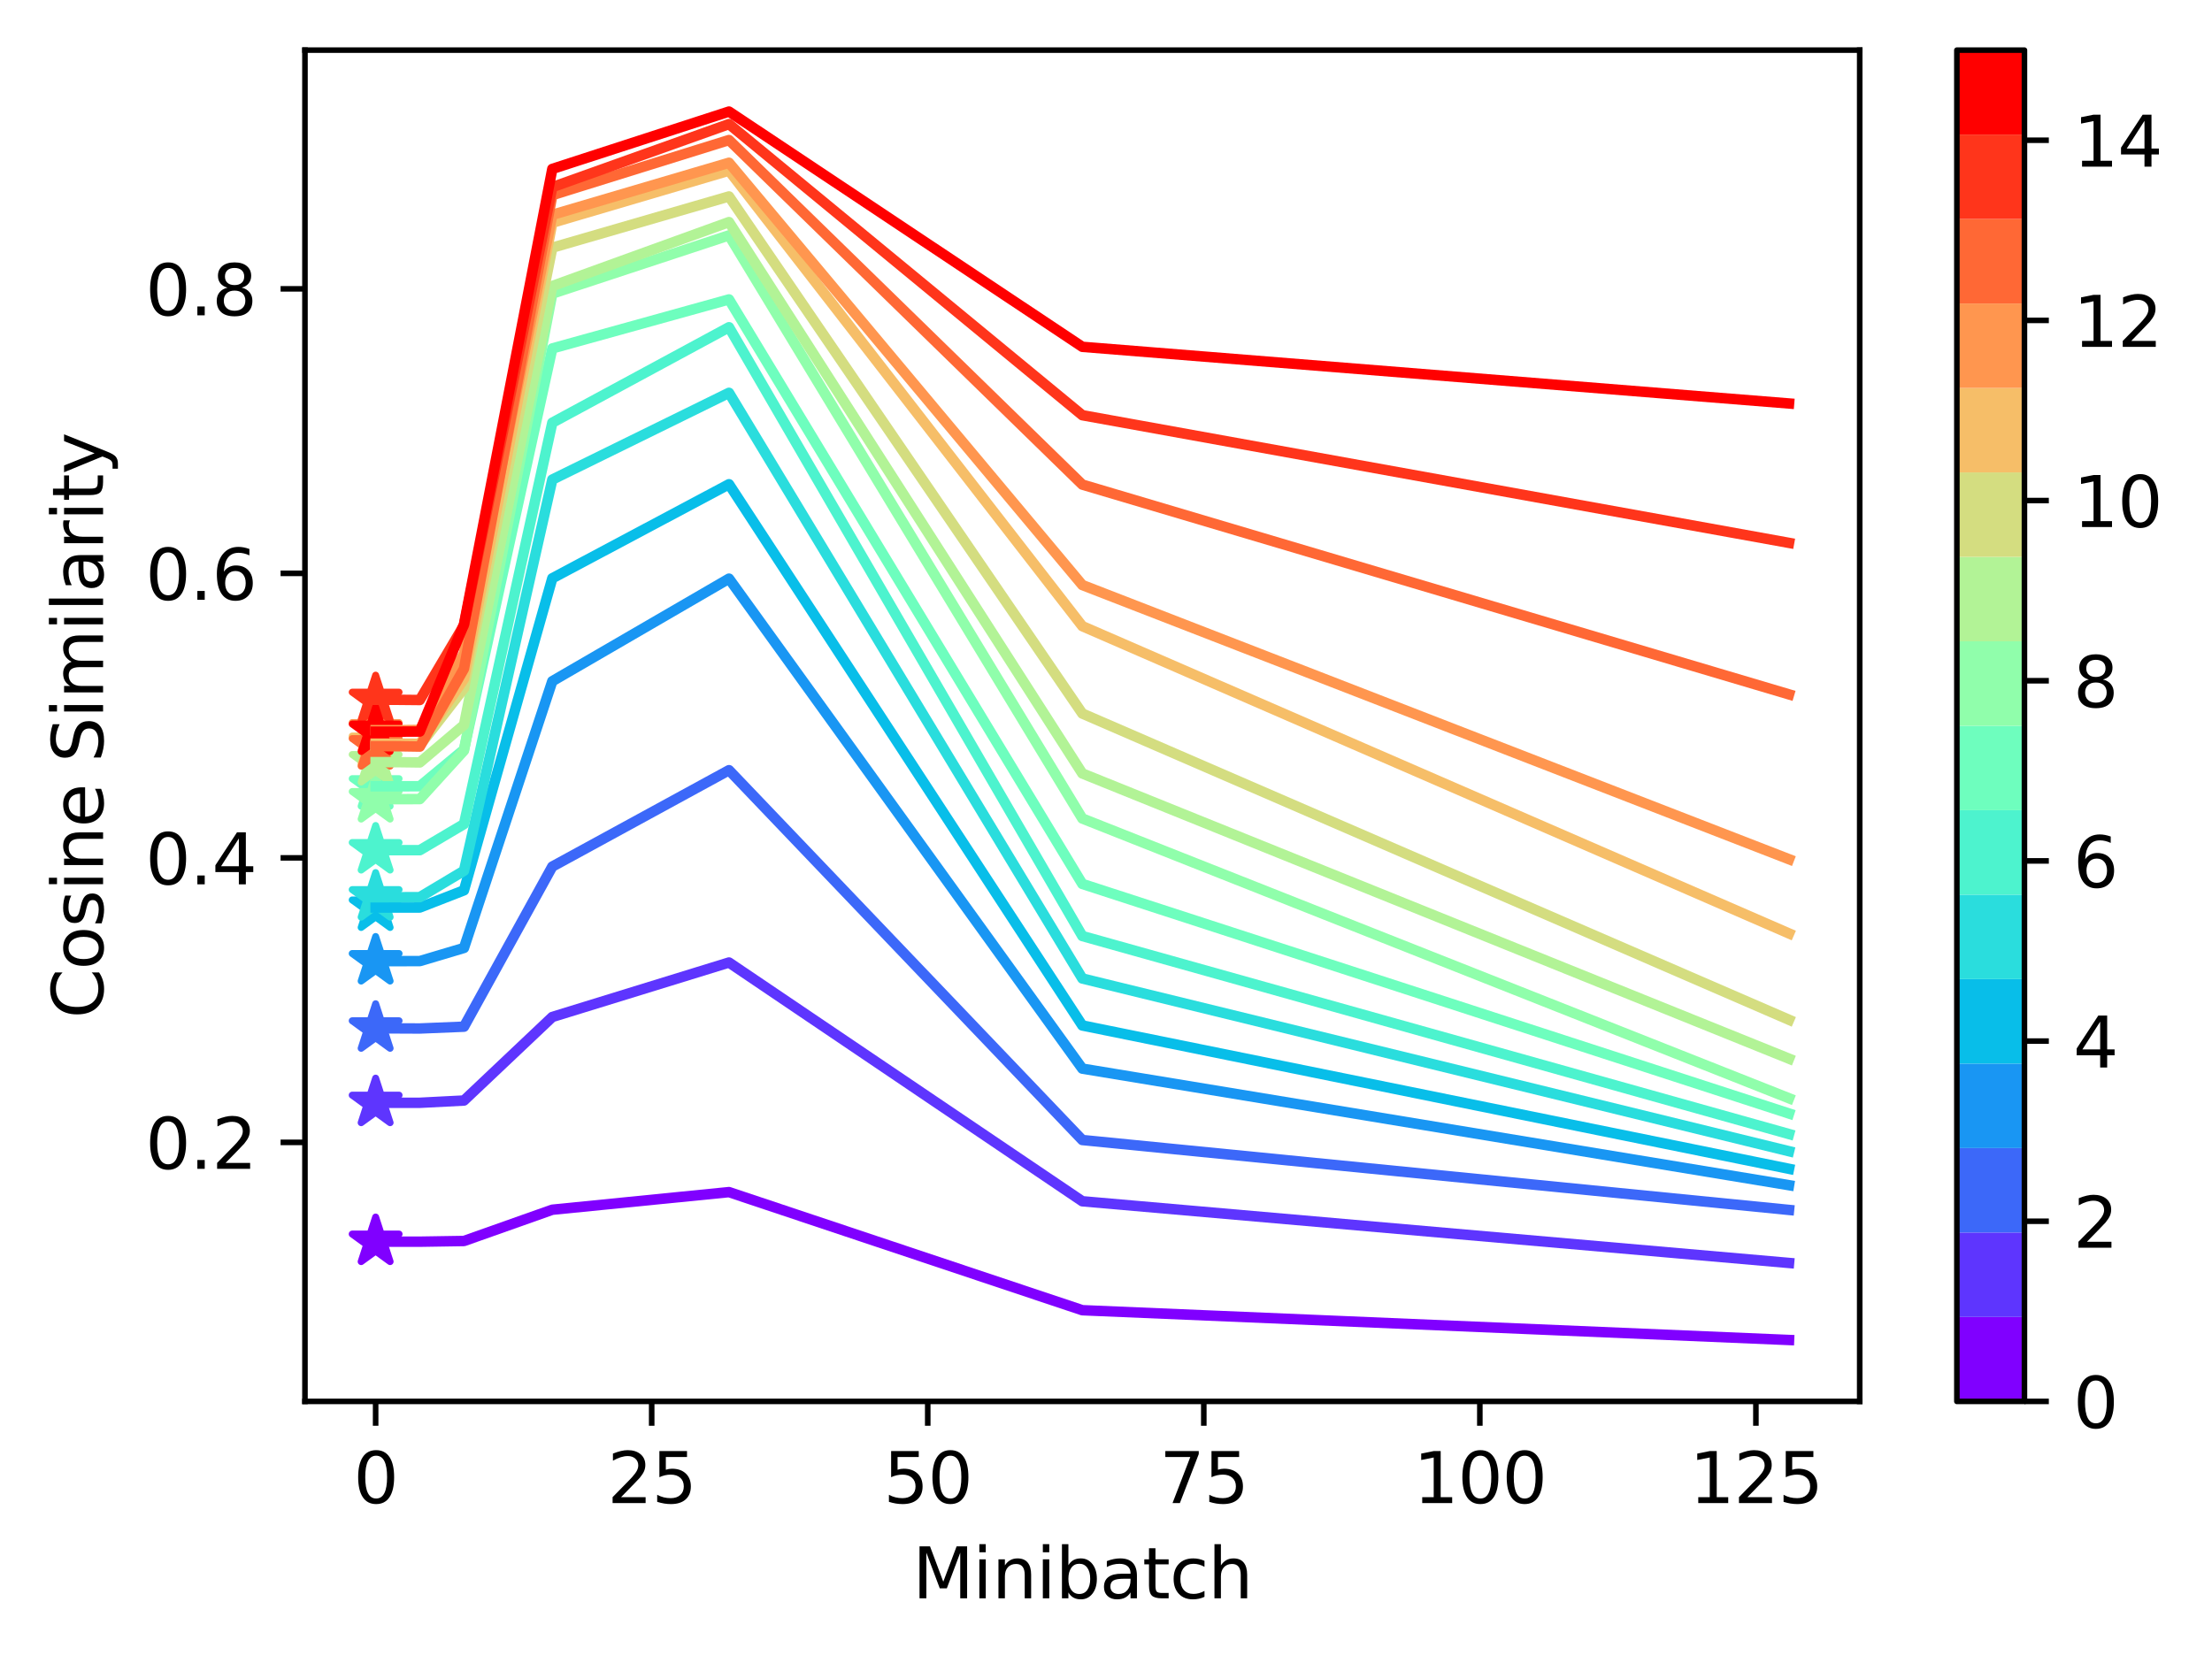 <?xml version="1.0" encoding="utf-8" standalone="no"?>
<!DOCTYPE svg PUBLIC "-//W3C//DTD SVG 1.1//EN"
  "http://www.w3.org/Graphics/SVG/1.1/DTD/svg11.dtd">
<svg height="238.796pt" version="1.1" viewBox="0 0 317.558 238.796" width="317.558pt" xmlns="http://www.w3.org/2000/svg" xmlns:xlink="http://www.w3.org/1999/xlink">
 <defs>
  <style type="text/css">*{stroke-linecap:butt;stroke-linejoin:round;}</style>
 </defs>
 <g id="figure_1">
  <g id="patch_1">
   <path d="M 0 238.796 
L 317.558 238.796 
L 317.558 0 
L 0 0 
z
" style="fill:#ffffff;"/>
  </g>
  <g id="axes_1">
   <g id="patch_2">
    <path d="M 43.781 201.24 
L 266.981 201.24 
L 266.981 7.2 
L 43.781 7.2 
z
" style="fill:#ffffff;"/>
   </g>
   <g id="PathCollection_1">
    <defs>
     <path d="M 0 -3.536 
L -0.794 -1.093 
L -3.362 -1.093 
L -1.284 0.417 
L -2.078 2.86 
L -0 1.35 
L 2.078 2.86 
L 1.284 0.417 
L 3.362 -1.093 
L 0.794 -1.093 
z
" id="m18787af306" style="stroke:#8000ff;"/>
    </defs>
    <g clip-path="url(#pbc291d185e)">
     <use style="fill:#8000ff;stroke:#8000ff;" x="53.927" xlink:href="#m18787af306" y="178.303"/>
    </g>
   </g>
   <g id="PathCollection_2">
    <defs>
     <path d="M 0 -3.536 
L -0.794 -1.093 
L -3.362 -1.093 
L -1.284 0.417 
L -2.078 2.86 
L -0 1.35 
L 2.078 2.86 
L 1.284 0.417 
L 3.362 -1.093 
L 0.794 -1.093 
z
" id="m79df12d4bf" style="stroke:#5e35fe;"/>
    </defs>
    <g clip-path="url(#pbc291d185e)">
     <use style="fill:#5e35fe;stroke:#5e35fe;" x="53.927" xlink:href="#m79df12d4bf" y="158.356"/>
    </g>
   </g>
   <g id="PathCollection_3">
    <defs>
     <path d="M 0 -3.536 
L -0.794 -1.093 
L -3.362 -1.093 
L -1.284 0.417 
L -2.078 2.86 
L -0 1.35 
L 2.078 2.86 
L 1.284 0.417 
L 3.362 -1.093 
L 0.794 -1.093 
z
" id="m07dae7c646" style="stroke:#3c68f9;"/>
    </defs>
    <g clip-path="url(#pbc291d185e)">
     <use style="fill:#3c68f9;stroke:#3c68f9;" x="53.927" xlink:href="#m07dae7c646" y="147.674"/>
    </g>
   </g>
   <g id="PathCollection_4">
    <defs>
     <path d="M 0 -3.536 
L -0.794 -1.093 
L -3.362 -1.093 
L -1.284 0.417 
L -2.078 2.86 
L -0 1.35 
L 2.078 2.86 
L 1.284 0.417 
L 3.362 -1.093 
L 0.794 -1.093 
z
" id="m785bcf1867" style="stroke:#1996f3;"/>
    </defs>
    <g clip-path="url(#pbc291d185e)">
     <use style="fill:#1996f3;stroke:#1996f3;" x="53.927" xlink:href="#m785bcf1867" y="138.017"/>
    </g>
   </g>
   <g id="PathCollection_5">
    <defs>
     <path d="M 0 -3.536 
L -0.794 -1.093 
L -3.362 -1.093 
L -1.284 0.417 
L -2.078 2.86 
L -0 1.35 
L 2.078 2.86 
L 1.284 0.417 
L 3.362 -1.093 
L 0.794 -1.093 
z
" id="mf90468f1cc" style="stroke:#08bee9;"/>
    </defs>
    <g clip-path="url(#pbc291d185e)">
     <use style="fill:#08bee9;stroke:#08bee9;" x="53.927" xlink:href="#mf90468f1cc" y="130.323"/>
    </g>
   </g>
   <g id="PathCollection_6">
    <defs>
     <path d="M 0 -3.536 
L -0.794 -1.093 
L -3.362 -1.093 
L -1.284 0.417 
L -2.078 2.86 
L -0 1.35 
L 2.078 2.86 
L 1.284 0.417 
L 3.362 -1.093 
L 0.794 -1.093 
z
" id="m464a8635c9" style="stroke:#2adddd;"/>
    </defs>
    <g clip-path="url(#pbc291d185e)">
     <use style="fill:#2adddd;stroke:#2adddd;" x="53.927" xlink:href="#m464a8635c9" y="128.839"/>
    </g>
   </g>
   <g id="PathCollection_7">
    <defs>
     <path d="M 0 -3.536 
L -0.794 -1.093 
L -3.362 -1.093 
L -1.284 0.417 
L -2.078 2.86 
L -0 1.35 
L 2.078 2.86 
L 1.284 0.417 
L 3.362 -1.093 
L 0.794 -1.093 
z
" id="m41a103e667" style="stroke:#4df3ce;"/>
    </defs>
    <g clip-path="url(#pbc291d185e)">
     <use style="fill:#4df3ce;stroke:#4df3ce;" x="53.927" xlink:href="#m41a103e667" y="122.077"/>
    </g>
   </g>
   <g id="PathCollection_8">
    <defs>
     <path d="M 0 -3.536 
L -0.794 -1.093 
L -3.362 -1.093 
L -1.284 0.417 
L -2.078 2.86 
L -0 1.35 
L 2.078 2.86 
L 1.284 0.417 
L 3.362 -1.093 
L 0.794 -1.093 
z
" id="m9fb5d71568" style="stroke:#6efebe;"/>
    </defs>
    <g clip-path="url(#pbc291d185e)">
     <use style="fill:#6efebe;stroke:#6efebe;" x="53.927" xlink:href="#m9fb5d71568" y="112.908"/>
    </g>
   </g>
   <g id="PathCollection_9">
    <defs>
     <path d="M 0 -3.536 
L -0.794 -1.093 
L -3.362 -1.093 
L -1.284 0.417 
L -2.078 2.86 
L -0 1.35 
L 2.078 2.86 
L 1.284 0.417 
L 3.362 -1.093 
L 0.794 -1.093 
z
" id="mc8d108736e" style="stroke:#90feab;"/>
    </defs>
    <g clip-path="url(#pbc291d185e)">
     <use style="fill:#90feab;stroke:#90feab;" x="53.927" xlink:href="#mc8d108736e" y="114.756"/>
    </g>
   </g>
   <g id="PathCollection_10">
    <defs>
     <path d="M 0 -3.536 
L -0.794 -1.093 
L -3.362 -1.093 
L -1.284 0.417 
L -2.078 2.86 
L -0 1.35 
L 2.078 2.86 
L 1.284 0.417 
L 3.362 -1.093 
L 0.794 -1.093 
z
" id="m42e08cf818" style="stroke:#b2f396;"/>
    </defs>
    <g clip-path="url(#pbc291d185e)">
     <use style="fill:#b2f396;stroke:#b2f396;" x="53.927" xlink:href="#m42e08cf818" y="109.443"/>
    </g>
   </g>
   <g id="PathCollection_11">
    <defs>
     <path d="M 0 -3.536 
L -0.794 -1.093 
L -3.362 -1.093 
L -1.284 0.417 
L -2.078 2.86 
L -0 1.35 
L 2.078 2.86 
L 1.284 0.417 
L 3.362 -1.093 
L 0.794 -1.093 
z
" id="m02783fe793" style="stroke:#d4dd80;"/>
    </defs>
    <g clip-path="url(#pbc291d185e)">
     <use style="fill:#d4dd80;stroke:#d4dd80;" x="53.927" xlink:href="#m02783fe793" y="107.027"/>
    </g>
   </g>
   <g id="PathCollection_12">
    <defs>
     <path d="M 0 -3.536 
L -0.794 -1.093 
L -3.362 -1.093 
L -1.284 0.417 
L -2.078 2.86 
L -0 1.35 
L 2.078 2.86 
L 1.284 0.417 
L 3.362 -1.093 
L 0.794 -1.093 
z
" id="m3ee3ce9f33" style="stroke:#f6be68;"/>
    </defs>
    <g clip-path="url(#pbc291d185e)">
     <use style="fill:#f6be68;stroke:#f6be68;" x="53.927" xlink:href="#m3ee3ce9f33" y="106.786"/>
    </g>
   </g>
   <g id="PathCollection_13">
    <defs>
     <path d="M 0 -3.536 
L -0.794 -1.093 
L -3.362 -1.093 
L -1.284 0.417 
L -2.078 2.86 
L -0 1.35 
L 2.078 2.86 
L 1.284 0.417 
L 3.362 -1.093 
L 0.794 -1.093 
z
" id="m1292d2a1f1" style="stroke:#ff964f;"/>
    </defs>
    <g clip-path="url(#pbc291d185e)">
     <use style="fill:#ff964f;stroke:#ff964f;" x="53.927" xlink:href="#m1292d2a1f1" y="104.853"/>
    </g>
   </g>
   <g id="PathCollection_14">
    <defs>
     <path d="M 0 -3.536 
L -0.794 -1.093 
L -3.362 -1.093 
L -1.284 0.417 
L -2.078 2.86 
L -0 1.35 
L 2.078 2.86 
L 1.284 0.417 
L 3.362 -1.093 
L 0.794 -1.093 
z
" id="m82f29839a1" style="stroke:#ff6835;"/>
    </defs>
    <g clip-path="url(#pbc291d185e)">
     <use style="fill:#ff6835;stroke:#ff6835;" x="53.927" xlink:href="#m82f29839a1" y="107.155"/>
    </g>
   </g>
   <g id="PathCollection_15">
    <defs>
     <path d="M 0 -3.536 
L -0.794 -1.093 
L -3.362 -1.093 
L -1.284 0.417 
L -2.078 2.86 
L -0 1.35 
L 2.078 2.86 
L 1.284 0.417 
L 3.362 -1.093 
L 0.794 -1.093 
z
" id="m1faba765d8" style="stroke:#ff351b;"/>
    </defs>
    <g clip-path="url(#pbc291d185e)">
     <use style="fill:#ff351b;stroke:#ff351b;" x="53.927" xlink:href="#m1faba765d8" y="100.488"/>
    </g>
   </g>
   <g id="PathCollection_16">
    <defs>
     <path d="M 0 -3.536 
L -0.794 -1.093 
L -3.362 -1.093 
L -1.284 0.417 
L -2.078 2.86 
L -0 1.35 
L 2.078 2.86 
L 1.284 0.417 
L 3.362 -1.093 
L 0.794 -1.093 
z
" id="mda10c78352" style="stroke:#ff0000;"/>
    </defs>
    <g clip-path="url(#pbc291d185e)">
     <use style="fill:#ff0000;stroke:#ff0000;" x="53.927" xlink:href="#mda10c78352" y="105.06"/>
    </g>
   </g>
   <g id="matplotlib.axis_1">
    <g id="xtick_1">
     <g id="line2d_1">
      <defs>
       <path d="M 0 0 
L 0 3.5 
" id="m1811774366" style="stroke:#000000;stroke-width:0.8;"/>
      </defs>
      <g>
       <use style="stroke:#000000;stroke-width:0.8;" x="53.927" xlink:href="#m1811774366" y="201.24"/>
      </g>
     </g>
     <g id="text_1">
      <!-- 0 -->
      <g transform="translate(50.745 215.838)scale(0.1 -0.1)">
       <defs>
        <path d="M 2034 4250 
Q 1547 4250 1301 3770 
Q 1056 3291 1056 2328 
Q 1056 1369 1301 889 
Q 1547 409 2034 409 
Q 2525 409 2770 889 
Q 3016 1369 3016 2328 
Q 3016 3291 2770 3770 
Q 2525 4250 2034 4250 
z
M 2034 4750 
Q 2819 4750 3233 4129 
Q 3647 3509 3647 2328 
Q 3647 1150 3233 529 
Q 2819 -91 2034 -91 
Q 1250 -91 836 529 
Q 422 1150 422 2328 
Q 422 3509 836 4129 
Q 1250 4750 2034 4750 
z
" id="DejaVuSans-30" transform="scale(0.016)"/>
       </defs>
       <use xlink:href="#DejaVuSans-30"/>
      </g>
     </g>
    </g>
    <g id="xtick_2">
     <g id="line2d_2">
      <g>
       <use style="stroke:#000000;stroke-width:0.8;" x="93.557" xlink:href="#m1811774366" y="201.24"/>
      </g>
     </g>
     <g id="text_2">
      <!-- 25 -->
      <g transform="translate(87.195 215.838)scale(0.1 -0.1)">
       <defs>
        <path d="M 1228 531 
L 3431 531 
L 3431 0 
L 469 0 
L 469 531 
Q 828 903 1448 1529 
Q 2069 2156 2228 2338 
Q 2531 2678 2651 2914 
Q 2772 3150 2772 3378 
Q 2772 3750 2511 3984 
Q 2250 4219 1831 4219 
Q 1534 4219 1204 4116 
Q 875 4013 500 3803 
L 500 4441 
Q 881 4594 1212 4672 
Q 1544 4750 1819 4750 
Q 2544 4750 2975 4387 
Q 3406 4025 3406 3419 
Q 3406 3131 3298 2873 
Q 3191 2616 2906 2266 
Q 2828 2175 2409 1742 
Q 1991 1309 1228 531 
z
" id="DejaVuSans-32" transform="scale(0.016)"/>
        <path d="M 691 4666 
L 3169 4666 
L 3169 4134 
L 1269 4134 
L 1269 2991 
Q 1406 3038 1543 3061 
Q 1681 3084 1819 3084 
Q 2600 3084 3056 2656 
Q 3513 2228 3513 1497 
Q 3513 744 3044 326 
Q 2575 -91 1722 -91 
Q 1428 -91 1123 -41 
Q 819 9 494 109 
L 494 744 
Q 775 591 1075 516 
Q 1375 441 1709 441 
Q 2250 441 2565 725 
Q 2881 1009 2881 1497 
Q 2881 1984 2565 2268 
Q 2250 2553 1709 2553 
Q 1456 2553 1204 2497 
Q 953 2441 691 2322 
L 691 4666 
z
" id="DejaVuSans-35" transform="scale(0.016)"/>
       </defs>
       <use xlink:href="#DejaVuSans-32"/>
       <use x="63.623" xlink:href="#DejaVuSans-35"/>
      </g>
     </g>
    </g>
    <g id="xtick_3">
     <g id="line2d_3">
      <g>
       <use style="stroke:#000000;stroke-width:0.8;" x="133.188" xlink:href="#m1811774366" y="201.24"/>
      </g>
     </g>
     <g id="text_3">
      <!-- 50 -->
      <g transform="translate(126.826 215.838)scale(0.1 -0.1)">
       <use xlink:href="#DejaVuSans-35"/>
       <use x="63.623" xlink:href="#DejaVuSans-30"/>
      </g>
     </g>
    </g>
    <g id="xtick_4">
     <g id="line2d_4">
      <g>
       <use style="stroke:#000000;stroke-width:0.8;" x="172.819" xlink:href="#m1811774366" y="201.24"/>
      </g>
     </g>
     <g id="text_4">
      <!-- 75 -->
      <g transform="translate(166.456 215.838)scale(0.1 -0.1)">
       <defs>
        <path d="M 525 4666 
L 3525 4666 
L 3525 4397 
L 1831 0 
L 1172 0 
L 2766 4134 
L 525 4134 
L 525 4666 
z
" id="DejaVuSans-37" transform="scale(0.016)"/>
       </defs>
       <use xlink:href="#DejaVuSans-37"/>
       <use x="63.623" xlink:href="#DejaVuSans-35"/>
      </g>
     </g>
    </g>
    <g id="xtick_5">
     <g id="line2d_5">
      <g>
       <use style="stroke:#000000;stroke-width:0.8;" x="212.449" xlink:href="#m1811774366" y="201.24"/>
      </g>
     </g>
     <g id="text_5">
      <!-- 100 -->
      <g transform="translate(202.906 215.838)scale(0.1 -0.1)">
       <defs>
        <path d="M 794 531 
L 1825 531 
L 1825 4091 
L 703 3866 
L 703 4441 
L 1819 4666 
L 2450 4666 
L 2450 531 
L 3481 531 
L 3481 0 
L 794 0 
L 794 531 
z
" id="DejaVuSans-31" transform="scale(0.016)"/>
       </defs>
       <use xlink:href="#DejaVuSans-31"/>
       <use x="63.623" xlink:href="#DejaVuSans-30"/>
       <use x="127.246" xlink:href="#DejaVuSans-30"/>
      </g>
     </g>
    </g>
    <g id="xtick_6">
     <g id="line2d_6">
      <g>
       <use style="stroke:#000000;stroke-width:0.8;" x="252.08" xlink:href="#m1811774366" y="201.24"/>
      </g>
     </g>
     <g id="text_6">
      <!-- 125 -->
      <g transform="translate(242.536 215.838)scale(0.1 -0.1)">
       <use xlink:href="#DejaVuSans-31"/>
       <use x="63.623" xlink:href="#DejaVuSans-32"/>
       <use x="127.246" xlink:href="#DejaVuSans-35"/>
      </g>
     </g>
    </g>
    <g id="text_7">
     <!-- Minibatch -->
     <g transform="translate(131.004 229.517)scale(0.1 -0.1)">
      <defs>
       <path d="M 628 4666 
L 1569 4666 
L 2759 1491 
L 3956 4666 
L 4897 4666 
L 4897 0 
L 4281 0 
L 4281 4097 
L 3078 897 
L 2444 897 
L 1241 4097 
L 1241 0 
L 628 0 
L 628 4666 
z
" id="DejaVuSans-4d" transform="scale(0.016)"/>
       <path d="M 603 3500 
L 1178 3500 
L 1178 0 
L 603 0 
L 603 3500 
z
M 603 4863 
L 1178 4863 
L 1178 4134 
L 603 4134 
L 603 4863 
z
" id="DejaVuSans-69" transform="scale(0.016)"/>
       <path d="M 3513 2113 
L 3513 0 
L 2938 0 
L 2938 2094 
Q 2938 2591 2744 2837 
Q 2550 3084 2163 3084 
Q 1697 3084 1428 2787 
Q 1159 2491 1159 1978 
L 1159 0 
L 581 0 
L 581 3500 
L 1159 3500 
L 1159 2956 
Q 1366 3272 1645 3428 
Q 1925 3584 2291 3584 
Q 2894 3584 3203 3211 
Q 3513 2838 3513 2113 
z
" id="DejaVuSans-6e" transform="scale(0.016)"/>
       <path d="M 3116 1747 
Q 3116 2381 2855 2742 
Q 2594 3103 2138 3103 
Q 1681 3103 1420 2742 
Q 1159 2381 1159 1747 
Q 1159 1113 1420 752 
Q 1681 391 2138 391 
Q 2594 391 2855 752 
Q 3116 1113 3116 1747 
z
M 1159 2969 
Q 1341 3281 1617 3432 
Q 1894 3584 2278 3584 
Q 2916 3584 3314 3078 
Q 3713 2572 3713 1747 
Q 3713 922 3314 415 
Q 2916 -91 2278 -91 
Q 1894 -91 1617 61 
Q 1341 213 1159 525 
L 1159 0 
L 581 0 
L 581 4863 
L 1159 4863 
L 1159 2969 
z
" id="DejaVuSans-62" transform="scale(0.016)"/>
       <path d="M 2194 1759 
Q 1497 1759 1228 1600 
Q 959 1441 959 1056 
Q 959 750 1161 570 
Q 1363 391 1709 391 
Q 2188 391 2477 730 
Q 2766 1069 2766 1631 
L 2766 1759 
L 2194 1759 
z
M 3341 1997 
L 3341 0 
L 2766 0 
L 2766 531 
Q 2569 213 2275 61 
Q 1981 -91 1556 -91 
Q 1019 -91 701 211 
Q 384 513 384 1019 
Q 384 1609 779 1909 
Q 1175 2209 1959 2209 
L 2766 2209 
L 2766 2266 
Q 2766 2663 2505 2880 
Q 2244 3097 1772 3097 
Q 1472 3097 1187 3025 
Q 903 2953 641 2809 
L 641 3341 
Q 956 3463 1253 3523 
Q 1550 3584 1831 3584 
Q 2591 3584 2966 3190 
Q 3341 2797 3341 1997 
z
" id="DejaVuSans-61" transform="scale(0.016)"/>
       <path d="M 1172 4494 
L 1172 3500 
L 2356 3500 
L 2356 3053 
L 1172 3053 
L 1172 1153 
Q 1172 725 1289 603 
Q 1406 481 1766 481 
L 2356 481 
L 2356 0 
L 1766 0 
Q 1100 0 847 248 
Q 594 497 594 1153 
L 594 3053 
L 172 3053 
L 172 3500 
L 594 3500 
L 594 4494 
L 1172 4494 
z
" id="DejaVuSans-74" transform="scale(0.016)"/>
       <path d="M 3122 3366 
L 3122 2828 
Q 2878 2963 2633 3030 
Q 2388 3097 2138 3097 
Q 1578 3097 1268 2742 
Q 959 2388 959 1747 
Q 959 1106 1268 751 
Q 1578 397 2138 397 
Q 2388 397 2633 464 
Q 2878 531 3122 666 
L 3122 134 
Q 2881 22 2623 -34 
Q 2366 -91 2075 -91 
Q 1284 -91 818 406 
Q 353 903 353 1747 
Q 353 2603 823 3093 
Q 1294 3584 2113 3584 
Q 2378 3584 2631 3529 
Q 2884 3475 3122 3366 
z
" id="DejaVuSans-63" transform="scale(0.016)"/>
       <path d="M 3513 2113 
L 3513 0 
L 2938 0 
L 2938 2094 
Q 2938 2591 2744 2837 
Q 2550 3084 2163 3084 
Q 1697 3084 1428 2787 
Q 1159 2491 1159 1978 
L 1159 0 
L 581 0 
L 581 4863 
L 1159 4863 
L 1159 2956 
Q 1366 3272 1645 3428 
Q 1925 3584 2291 3584 
Q 2894 3584 3203 3211 
Q 3513 2838 3513 2113 
z
" id="DejaVuSans-68" transform="scale(0.016)"/>
      </defs>
      <use xlink:href="#DejaVuSans-4d"/>
      <use x="86.279" xlink:href="#DejaVuSans-69"/>
      <use x="114.062" xlink:href="#DejaVuSans-6e"/>
      <use x="177.441" xlink:href="#DejaVuSans-69"/>
      <use x="205.225" xlink:href="#DejaVuSans-62"/>
      <use x="268.701" xlink:href="#DejaVuSans-61"/>
      <use x="329.98" xlink:href="#DejaVuSans-74"/>
      <use x="369.189" xlink:href="#DejaVuSans-63"/>
      <use x="424.17" xlink:href="#DejaVuSans-68"/>
     </g>
    </g>
   </g>
   <g id="matplotlib.axis_2">
    <g id="ytick_1">
     <g id="line2d_7">
      <defs>
       <path d="M 0 0 
L -3.5 0 
" id="ma0e6cef4ec" style="stroke:#000000;stroke-width:0.8;"/>
      </defs>
      <g>
       <use style="stroke:#000000;stroke-width:0.8;" x="43.781" xlink:href="#ma0e6cef4ec" y="164.042"/>
      </g>
     </g>
     <g id="text_8">
      <!-- 0.2 -->
      <g transform="translate(20.878 167.841)scale(0.1 -0.1)">
       <defs>
        <path d="M 684 794 
L 1344 794 
L 1344 0 
L 684 0 
L 684 794 
z
" id="DejaVuSans-2e" transform="scale(0.016)"/>
       </defs>
       <use xlink:href="#DejaVuSans-30"/>
       <use x="63.623" xlink:href="#DejaVuSans-2e"/>
       <use x="95.41" xlink:href="#DejaVuSans-32"/>
      </g>
     </g>
    </g>
    <g id="ytick_2">
     <g id="line2d_8">
      <g>
       <use style="stroke:#000000;stroke-width:0.8;" x="43.781" xlink:href="#ma0e6cef4ec" y="123.187"/>
      </g>
     </g>
     <g id="text_9">
      <!-- 0.4 -->
      <g transform="translate(20.878 126.987)scale(0.1 -0.1)">
       <defs>
        <path d="M 2419 4116 
L 825 1625 
L 2419 1625 
L 2419 4116 
z
M 2253 4666 
L 3047 4666 
L 3047 1625 
L 3713 1625 
L 3713 1100 
L 3047 1100 
L 3047 0 
L 2419 0 
L 2419 1100 
L 313 1100 
L 313 1709 
L 2253 4666 
z
" id="DejaVuSans-34" transform="scale(0.016)"/>
       </defs>
       <use xlink:href="#DejaVuSans-30"/>
       <use x="63.623" xlink:href="#DejaVuSans-2e"/>
       <use x="95.41" xlink:href="#DejaVuSans-34"/>
      </g>
     </g>
    </g>
    <g id="ytick_3">
     <g id="line2d_9">
      <g>
       <use style="stroke:#000000;stroke-width:0.8;" x="43.781" xlink:href="#ma0e6cef4ec" y="82.333"/>
      </g>
     </g>
     <g id="text_10">
      <!-- 0.6 -->
      <g transform="translate(20.878 86.132)scale(0.1 -0.1)">
       <defs>
        <path d="M 2113 2584 
Q 1688 2584 1439 2293 
Q 1191 2003 1191 1497 
Q 1191 994 1439 701 
Q 1688 409 2113 409 
Q 2538 409 2786 701 
Q 3034 994 3034 1497 
Q 3034 2003 2786 2293 
Q 2538 2584 2113 2584 
z
M 3366 4563 
L 3366 3988 
Q 3128 4100 2886 4159 
Q 2644 4219 2406 4219 
Q 1781 4219 1451 3797 
Q 1122 3375 1075 2522 
Q 1259 2794 1537 2939 
Q 1816 3084 2150 3084 
Q 2853 3084 3261 2657 
Q 3669 2231 3669 1497 
Q 3669 778 3244 343 
Q 2819 -91 2113 -91 
Q 1303 -91 875 529 
Q 447 1150 447 2328 
Q 447 3434 972 4092 
Q 1497 4750 2381 4750 
Q 2619 4750 2861 4703 
Q 3103 4656 3366 4563 
z
" id="DejaVuSans-36" transform="scale(0.016)"/>
       </defs>
       <use xlink:href="#DejaVuSans-30"/>
       <use x="63.623" xlink:href="#DejaVuSans-2e"/>
       <use x="95.41" xlink:href="#DejaVuSans-36"/>
      </g>
     </g>
    </g>
    <g id="ytick_4">
     <g id="line2d_10">
      <g>
       <use style="stroke:#000000;stroke-width:0.8;" x="43.781" xlink:href="#ma0e6cef4ec" y="41.479"/>
      </g>
     </g>
     <g id="text_11">
      <!-- 0.8 -->
      <g transform="translate(20.878 45.278)scale(0.1 -0.1)">
       <defs>
        <path d="M 2034 2216 
Q 1584 2216 1326 1975 
Q 1069 1734 1069 1313 
Q 1069 891 1326 650 
Q 1584 409 2034 409 
Q 2484 409 2743 651 
Q 3003 894 3003 1313 
Q 3003 1734 2745 1975 
Q 2488 2216 2034 2216 
z
M 1403 2484 
Q 997 2584 770 2862 
Q 544 3141 544 3541 
Q 544 4100 942 4425 
Q 1341 4750 2034 4750 
Q 2731 4750 3128 4425 
Q 3525 4100 3525 3541 
Q 3525 3141 3298 2862 
Q 3072 2584 2669 2484 
Q 3125 2378 3379 2068 
Q 3634 1759 3634 1313 
Q 3634 634 3220 271 
Q 2806 -91 2034 -91 
Q 1263 -91 848 271 
Q 434 634 434 1313 
Q 434 1759 690 2068 
Q 947 2378 1403 2484 
z
M 1172 3481 
Q 1172 3119 1398 2916 
Q 1625 2713 2034 2713 
Q 2441 2713 2670 2916 
Q 2900 3119 2900 3481 
Q 2900 3844 2670 4047 
Q 2441 4250 2034 4250 
Q 1625 4250 1398 4047 
Q 1172 3844 1172 3481 
z
" id="DejaVuSans-38" transform="scale(0.016)"/>
       </defs>
       <use xlink:href="#DejaVuSans-30"/>
       <use x="63.623" xlink:href="#DejaVuSans-2e"/>
       <use x="95.41" xlink:href="#DejaVuSans-38"/>
      </g>
     </g>
    </g>
    <g id="text_12">
     <!-- Cosine Similarity -->
     <g transform="translate(14.798 146.239)rotate(-90)scale(0.1 -0.1)">
      <defs>
       <path d="M 4122 4306 
L 4122 3641 
Q 3803 3938 3442 4084 
Q 3081 4231 2675 4231 
Q 1875 4231 1450 3742 
Q 1025 3253 1025 2328 
Q 1025 1406 1450 917 
Q 1875 428 2675 428 
Q 3081 428 3442 575 
Q 3803 722 4122 1019 
L 4122 359 
Q 3791 134 3420 21 
Q 3050 -91 2638 -91 
Q 1578 -91 968 557 
Q 359 1206 359 2328 
Q 359 3453 968 4101 
Q 1578 4750 2638 4750 
Q 3056 4750 3426 4639 
Q 3797 4528 4122 4306 
z
" id="DejaVuSans-43" transform="scale(0.016)"/>
       <path d="M 1959 3097 
Q 1497 3097 1228 2736 
Q 959 2375 959 1747 
Q 959 1119 1226 758 
Q 1494 397 1959 397 
Q 2419 397 2687 759 
Q 2956 1122 2956 1747 
Q 2956 2369 2687 2733 
Q 2419 3097 1959 3097 
z
M 1959 3584 
Q 2709 3584 3137 3096 
Q 3566 2609 3566 1747 
Q 3566 888 3137 398 
Q 2709 -91 1959 -91 
Q 1206 -91 779 398 
Q 353 888 353 1747 
Q 353 2609 779 3096 
Q 1206 3584 1959 3584 
z
" id="DejaVuSans-6f" transform="scale(0.016)"/>
       <path d="M 2834 3397 
L 2834 2853 
Q 2591 2978 2328 3040 
Q 2066 3103 1784 3103 
Q 1356 3103 1142 2972 
Q 928 2841 928 2578 
Q 928 2378 1081 2264 
Q 1234 2150 1697 2047 
L 1894 2003 
Q 2506 1872 2764 1633 
Q 3022 1394 3022 966 
Q 3022 478 2636 193 
Q 2250 -91 1575 -91 
Q 1294 -91 989 -36 
Q 684 19 347 128 
L 347 722 
Q 666 556 975 473 
Q 1284 391 1588 391 
Q 1994 391 2212 530 
Q 2431 669 2431 922 
Q 2431 1156 2273 1281 
Q 2116 1406 1581 1522 
L 1381 1569 
Q 847 1681 609 1914 
Q 372 2147 372 2553 
Q 372 3047 722 3315 
Q 1072 3584 1716 3584 
Q 2034 3584 2315 3537 
Q 2597 3491 2834 3397 
z
" id="DejaVuSans-73" transform="scale(0.016)"/>
       <path d="M 3597 1894 
L 3597 1613 
L 953 1613 
Q 991 1019 1311 708 
Q 1631 397 2203 397 
Q 2534 397 2845 478 
Q 3156 559 3463 722 
L 3463 178 
Q 3153 47 2828 -22 
Q 2503 -91 2169 -91 
Q 1331 -91 842 396 
Q 353 884 353 1716 
Q 353 2575 817 3079 
Q 1281 3584 2069 3584 
Q 2775 3584 3186 3129 
Q 3597 2675 3597 1894 
z
M 3022 2063 
Q 3016 2534 2758 2815 
Q 2500 3097 2075 3097 
Q 1594 3097 1305 2825 
Q 1016 2553 972 2059 
L 3022 2063 
z
" id="DejaVuSans-65" transform="scale(0.016)"/>
       <path id="DejaVuSans-20" transform="scale(0.016)"/>
       <path d="M 3425 4513 
L 3425 3897 
Q 3066 4069 2747 4153 
Q 2428 4238 2131 4238 
Q 1616 4238 1336 4038 
Q 1056 3838 1056 3469 
Q 1056 3159 1242 3001 
Q 1428 2844 1947 2747 
L 2328 2669 
Q 3034 2534 3370 2195 
Q 3706 1856 3706 1288 
Q 3706 609 3251 259 
Q 2797 -91 1919 -91 
Q 1588 -91 1214 -16 
Q 841 59 441 206 
L 441 856 
Q 825 641 1194 531 
Q 1563 422 1919 422 
Q 2459 422 2753 634 
Q 3047 847 3047 1241 
Q 3047 1584 2836 1778 
Q 2625 1972 2144 2069 
L 1759 2144 
Q 1053 2284 737 2584 
Q 422 2884 422 3419 
Q 422 4038 858 4394 
Q 1294 4750 2059 4750 
Q 2388 4750 2728 4690 
Q 3069 4631 3425 4513 
z
" id="DejaVuSans-53" transform="scale(0.016)"/>
       <path d="M 3328 2828 
Q 3544 3216 3844 3400 
Q 4144 3584 4550 3584 
Q 5097 3584 5394 3201 
Q 5691 2819 5691 2113 
L 5691 0 
L 5113 0 
L 5113 2094 
Q 5113 2597 4934 2840 
Q 4756 3084 4391 3084 
Q 3944 3084 3684 2787 
Q 3425 2491 3425 1978 
L 3425 0 
L 2847 0 
L 2847 2094 
Q 2847 2600 2669 2842 
Q 2491 3084 2119 3084 
Q 1678 3084 1418 2786 
Q 1159 2488 1159 1978 
L 1159 0 
L 581 0 
L 581 3500 
L 1159 3500 
L 1159 2956 
Q 1356 3278 1631 3431 
Q 1906 3584 2284 3584 
Q 2666 3584 2933 3390 
Q 3200 3197 3328 2828 
z
" id="DejaVuSans-6d" transform="scale(0.016)"/>
       <path d="M 603 4863 
L 1178 4863 
L 1178 0 
L 603 0 
L 603 4863 
z
" id="DejaVuSans-6c" transform="scale(0.016)"/>
       <path d="M 2631 2963 
Q 2534 3019 2420 3045 
Q 2306 3072 2169 3072 
Q 1681 3072 1420 2755 
Q 1159 2438 1159 1844 
L 1159 0 
L 581 0 
L 581 3500 
L 1159 3500 
L 1159 2956 
Q 1341 3275 1631 3429 
Q 1922 3584 2338 3584 
Q 2397 3584 2469 3576 
Q 2541 3569 2628 3553 
L 2631 2963 
z
" id="DejaVuSans-72" transform="scale(0.016)"/>
       <path d="M 2059 -325 
Q 1816 -950 1584 -1140 
Q 1353 -1331 966 -1331 
L 506 -1331 
L 506 -850 
L 844 -850 
Q 1081 -850 1212 -737 
Q 1344 -625 1503 -206 
L 1606 56 
L 191 3500 
L 800 3500 
L 1894 763 
L 2988 3500 
L 3597 3500 
L 2059 -325 
z
" id="DejaVuSans-79" transform="scale(0.016)"/>
      </defs>
      <use xlink:href="#DejaVuSans-43"/>
      <use x="69.824" xlink:href="#DejaVuSans-6f"/>
      <use x="131.006" xlink:href="#DejaVuSans-73"/>
      <use x="183.105" xlink:href="#DejaVuSans-69"/>
      <use x="210.889" xlink:href="#DejaVuSans-6e"/>
      <use x="274.268" xlink:href="#DejaVuSans-65"/>
      <use x="335.791" xlink:href="#DejaVuSans-20"/>
      <use x="367.578" xlink:href="#DejaVuSans-53"/>
      <use x="431.055" xlink:href="#DejaVuSans-69"/>
      <use x="458.838" xlink:href="#DejaVuSans-6d"/>
      <use x="556.25" xlink:href="#DejaVuSans-69"/>
      <use x="584.033" xlink:href="#DejaVuSans-6c"/>
      <use x="611.816" xlink:href="#DejaVuSans-61"/>
      <use x="673.096" xlink:href="#DejaVuSans-72"/>
      <use x="714.209" xlink:href="#DejaVuSans-69"/>
      <use x="741.992" xlink:href="#DejaVuSans-74"/>
      <use x="781.201" xlink:href="#DejaVuSans-79"/>
     </g>
    </g>
   </g>
   <g id="line2d_11">
    <path clip-path="url(#pbc291d185e)" d="M 53.927 178.303 
L 55.512 178.303 
L 57.097 178.303 
L 60.268 178.304 
L 66.609 178.204 
L 79.29 173.713 
L 104.654 171.184 
L 155.381 188.144 
L 256.836 192.42 
" style="fill:none;stroke:#8000ff;stroke-linecap:square;stroke-width:1.5;"/>
   </g>
   <g id="line2d_12">
    <path clip-path="url(#pbc291d185e)" d="M 53.927 158.356 
L 55.512 158.356 
L 57.097 158.356 
L 60.268 158.358 
L 66.609 158.032 
L 79.29 146.035 
L 104.654 138.214 
L 155.381 172.499 
L 256.836 181.358 
" style="fill:none;stroke:#5e35fe;stroke-linecap:square;stroke-width:1.5;"/>
   </g>
   <g id="line2d_13">
    <path clip-path="url(#pbc291d185e)" d="M 53.927 147.674 
L 55.512 147.674 
L 57.097 147.675 
L 60.268 147.69 
L 66.609 147.429 
L 79.29 124.439 
L 104.654 110.598 
L 155.381 163.704 
L 256.836 173.742 
" style="fill:none;stroke:#3c68f9;stroke-linecap:square;stroke-width:1.5;"/>
   </g>
   <g id="line2d_14">
    <path clip-path="url(#pbc291d185e)" d="M 53.927 138.017 
L 55.512 138.017 
L 57.097 138.016 
L 60.268 138.011 
L 66.609 136.123 
L 79.29 97.819 
L 104.654 83.091 
L 155.381 153.453 
L 256.836 170.193 
" style="fill:none;stroke:#1996f3;stroke-linecap:square;stroke-width:1.5;"/>
   </g>
   <g id="line2d_15">
    <path clip-path="url(#pbc291d185e)" d="M 53.927 130.323 
L 55.512 130.323 
L 57.097 130.322 
L 60.268 130.317 
L 66.609 127.85 
L 79.29 83.04 
L 104.654 69.537 
L 155.381 147.257 
L 256.836 167.84 
" style="fill:none;stroke:#08bee9;stroke-linecap:square;stroke-width:1.5;"/>
   </g>
   <g id="line2d_16">
    <path clip-path="url(#pbc291d185e)" d="M 53.927 128.839 
L 55.512 128.839 
L 57.097 128.839 
L 60.268 128.83 
L 66.609 125.039 
L 79.29 68.867 
L 104.654 56.409 
L 155.381 140.509 
L 256.836 165.314 
" style="fill:none;stroke:#2adddd;stroke-linecap:square;stroke-width:1.5;"/>
   </g>
   <g id="line2d_17">
    <path clip-path="url(#pbc291d185e)" d="M 53.927 122.077 
L 55.512 122.077 
L 57.097 122.077 
L 60.268 122.085 
L 66.609 118.336 
L 79.29 60.7 
L 104.654 46.991 
L 155.381 134.412 
L 256.836 162.849 
" style="fill:none;stroke:#4df3ce;stroke-linecap:square;stroke-width:1.5;"/>
   </g>
   <g id="line2d_18">
    <path clip-path="url(#pbc291d185e)" d="M 53.927 112.908 
L 55.512 112.908 
L 57.097 112.908 
L 60.268 112.904 
L 66.609 107.642 
L 79.29 50.034 
L 104.654 42.996 
L 155.381 126.93 
L 256.836 159.9 
" style="fill:none;stroke:#6efebe;stroke-linecap:square;stroke-width:1.5;"/>
   </g>
   <g id="line2d_19">
    <path clip-path="url(#pbc291d185e)" d="M 53.927 114.756 
L 55.512 114.756 
L 57.097 114.756 
L 60.268 114.75 
L 66.609 107.782 
L 79.29 42.161 
L 104.654 33.799 
L 155.381 117.537 
L 256.836 157.71 
" style="fill:none;stroke:#90feab;stroke-linecap:square;stroke-width:1.5;"/>
   </g>
   <g id="line2d_20">
    <path clip-path="url(#pbc291d185e)" d="M 53.927 109.443 
L 55.512 109.443 
L 57.097 109.445 
L 60.268 109.486 
L 66.609 104.106 
L 79.29 41.071 
L 104.654 31.891 
L 155.381 111.068 
L 256.836 152.025 
" style="fill:none;stroke:#b2f396;stroke-linecap:square;stroke-width:1.5;"/>
   </g>
   <g id="line2d_21">
    <path clip-path="url(#pbc291d185e)" d="M 53.927 107.027 
L 55.512 107.027 
L 57.097 107.027 
L 60.268 107.034 
L 66.609 98.846 
L 79.29 35.565 
L 104.654 28.208 
L 155.381 102.465 
L 256.836 146.441 
" style="fill:none;stroke:#d4dd80;stroke-linecap:square;stroke-width:1.5;"/>
   </g>
   <g id="line2d_22">
    <path clip-path="url(#pbc291d185e)" d="M 53.927 106.786 
L 55.512 106.786 
L 57.097 106.787 
L 60.268 106.808 
L 66.609 97.486 
L 79.29 31.986 
L 104.654 24.506 
L 155.381 89.916 
L 256.836 134.043 
" style="fill:none;stroke:#f6be68;stroke-linecap:square;stroke-width:1.5;"/>
   </g>
   <g id="line2d_23">
    <path clip-path="url(#pbc291d185e)" d="M 53.927 104.853 
L 55.512 104.853 
L 57.097 104.851 
L 60.268 104.818 
L 66.609 93.853 
L 79.29 30.845 
L 104.654 23.371 
L 155.381 84.011 
L 256.836 123.384 
" style="fill:none;stroke:#ff964f;stroke-linecap:square;stroke-width:1.5;"/>
   </g>
   <g id="line2d_24">
    <path clip-path="url(#pbc291d185e)" d="M 53.927 107.155 
L 55.512 107.155 
L 57.097 107.158 
L 60.268 107.208 
L 66.609 96.028 
L 79.29 28.016 
L 104.654 20.111 
L 155.381 69.587 
L 256.836 99.713 
" style="fill:none;stroke:#ff6835;stroke-linecap:square;stroke-width:1.5;"/>
   </g>
   <g id="line2d_25">
    <path clip-path="url(#pbc291d185e)" d="M 53.927 100.488 
L 55.512 100.488 
L 57.097 100.49 
L 60.268 100.521 
L 66.609 89.798 
L 79.29 26.872 
L 104.654 17.819 
L 155.381 59.625 
L 256.836 77.957 
" style="fill:none;stroke:#ff351b;stroke-linecap:square;stroke-width:1.5;"/>
   </g>
   <g id="line2d_26">
    <path clip-path="url(#pbc291d185e)" d="M 53.927 105.06 
L 55.512 105.06 
L 57.097 105.06 
L 60.268 105.048 
L 66.609 89.652 
L 79.29 24.256 
L 104.654 16.02 
L 155.381 49.804 
L 256.836 57.94 
" style="fill:none;stroke:#ff0000;stroke-linecap:square;stroke-width:1.5;"/>
   </g>
   <g id="patch_3">
    <path d="M 43.781 201.24 
L 43.781 7.2 
" style="fill:none;stroke:#000000;stroke-linecap:square;stroke-linejoin:miter;stroke-width:0.8;"/>
   </g>
   <g id="patch_4">
    <path d="M 266.981 201.24 
L 266.981 7.2 
" style="fill:none;stroke:#000000;stroke-linecap:square;stroke-linejoin:miter;stroke-width:0.8;"/>
   </g>
   <g id="patch_5">
    <path d="M 43.781 201.24 
L 266.981 201.24 
" style="fill:none;stroke:#000000;stroke-linecap:square;stroke-linejoin:miter;stroke-width:0.8;"/>
   </g>
   <g id="patch_6">
    <path d="M 43.781 7.2 
L 266.981 7.2 
" style="fill:none;stroke:#000000;stroke-linecap:square;stroke-linejoin:miter;stroke-width:0.8;"/>
   </g>
  </g>
  <g id="axes_2">
   <g id="patch_7">
    <path d="M 280.931 201.24 
L 290.633 201.24 
L 290.633 7.2 
L 280.931 7.2 
z
" style="fill:#ffffff;"/>
   </g>
   <g id="patch_8">
    <path clip-path="url(#pb535935e2c)" d="M 280.931 201.24 
L 280.931 189.113 
L 280.931 19.328 
L 280.931 7.2 
L 290.633 7.2 
L 290.633 19.328 
L 290.633 189.113 
L 290.633 201.24 
L 290.633 201.24 
z
" style="fill:#ffffff;stroke:#ffffff;stroke-linejoin:miter;stroke-width:0.01;"/>
   </g>
   <g id="QuadMesh_1">
    <path clip-path="url(#pb535935e2c)" d="M 280.931 201.24 
L 290.633 201.24 
L 290.633 189.113 
L 280.931 189.113 
L 280.931 201.24 
" style="fill:#8000ff;"/>
    <path clip-path="url(#pb535935e2c)" d="M 280.931 189.113 
L 290.633 189.113 
L 290.633 176.985 
L 280.931 176.985 
L 280.931 189.113 
" style="fill:#5e35fe;"/>
    <path clip-path="url(#pb535935e2c)" d="M 280.931 176.985 
L 290.633 176.985 
L 290.633 164.857 
L 280.931 164.857 
L 280.931 176.985 
" style="fill:#3c68f9;"/>
    <path clip-path="url(#pb535935e2c)" d="M 280.931 164.857 
L 290.633 164.857 
L 290.633 152.73 
L 280.931 152.73 
L 280.931 164.857 
" style="fill:#1996f3;"/>
    <path clip-path="url(#pb535935e2c)" d="M 280.931 152.73 
L 290.633 152.73 
L 290.633 140.602 
L 280.931 140.602 
L 280.931 152.73 
" style="fill:#08bee9;"/>
    <path clip-path="url(#pb535935e2c)" d="M 280.931 140.602 
L 290.633 140.602 
L 290.633 128.475 
L 280.931 128.475 
L 280.931 140.602 
" style="fill:#2adddd;"/>
    <path clip-path="url(#pb535935e2c)" d="M 280.931 128.475 
L 290.633 128.475 
L 290.633 116.347 
L 280.931 116.347 
L 280.931 128.475 
" style="fill:#4df3ce;"/>
    <path clip-path="url(#pb535935e2c)" d="M 280.931 116.347 
L 290.633 116.347 
L 290.633 104.22 
L 280.931 104.22 
L 280.931 116.347 
" style="fill:#6efebe;"/>
    <path clip-path="url(#pb535935e2c)" d="M 280.931 104.22 
L 290.633 104.22 
L 290.633 92.093 
L 280.931 92.093 
L 280.931 104.22 
" style="fill:#90feab;"/>
    <path clip-path="url(#pb535935e2c)" d="M 280.931 92.093 
L 290.633 92.093 
L 290.633 79.965 
L 280.931 79.965 
L 280.931 92.093 
" style="fill:#b2f396;"/>
    <path clip-path="url(#pb535935e2c)" d="M 280.931 79.965 
L 290.633 79.965 
L 290.633 67.838 
L 280.931 67.838 
L 280.931 79.965 
" style="fill:#d4dd80;"/>
    <path clip-path="url(#pb535935e2c)" d="M 280.931 67.838 
L 290.633 67.838 
L 290.633 55.71 
L 280.931 55.71 
L 280.931 67.838 
" style="fill:#f6be68;"/>
    <path clip-path="url(#pb535935e2c)" d="M 280.931 55.71 
L 290.633 55.71 
L 290.633 43.583 
L 280.931 43.583 
L 280.931 55.71 
" style="fill:#ff964f;"/>
    <path clip-path="url(#pb535935e2c)" d="M 280.931 43.583 
L 290.633 43.583 
L 290.633 31.455 
L 280.931 31.455 
L 280.931 43.583 
" style="fill:#ff6835;"/>
    <path clip-path="url(#pb535935e2c)" d="M 280.931 31.455 
L 290.633 31.455 
L 290.633 19.328 
L 280.931 19.328 
L 280.931 31.455 
" style="fill:#ff351b;"/>
    <path clip-path="url(#pb535935e2c)" d="M 280.931 19.328 
L 290.633 19.328 
L 290.633 7.2 
L 280.931 7.2 
L 280.931 19.328 
" style="fill:#ff0000;"/>
   </g>
   <g id="matplotlib.axis_3"/>
   <g id="matplotlib.axis_4">
    <g id="ytick_5">
     <g id="line2d_27">
      <defs>
       <path d="M 0 0 
L 3.5 0 
" id="mb8d2c5179f" style="stroke:#000000;stroke-width:0.8;"/>
      </defs>
      <g>
       <use style="stroke:#000000;stroke-width:0.8;" x="290.633" xlink:href="#mb8d2c5179f" y="201.24"/>
      </g>
     </g>
     <g id="text_13">
      <!-- 0 -->
      <g transform="translate(297.633 205.039)scale(0.1 -0.1)">
       <use xlink:href="#DejaVuSans-30"/>
      </g>
     </g>
    </g>
    <g id="ytick_6">
     <g id="line2d_28">
      <g>
       <use style="stroke:#000000;stroke-width:0.8;" x="290.633" xlink:href="#mb8d2c5179f" y="175.368"/>
      </g>
     </g>
     <g id="text_14">
      <!-- 2 -->
      <g transform="translate(297.633 179.167)scale(0.1 -0.1)">
       <use xlink:href="#DejaVuSans-32"/>
      </g>
     </g>
    </g>
    <g id="ytick_7">
     <g id="line2d_29">
      <g>
       <use style="stroke:#000000;stroke-width:0.8;" x="290.633" xlink:href="#mb8d2c5179f" y="149.496"/>
      </g>
     </g>
     <g id="text_15">
      <!-- 4 -->
      <g transform="translate(297.633 153.295)scale(0.1 -0.1)">
       <use xlink:href="#DejaVuSans-34"/>
      </g>
     </g>
    </g>
    <g id="ytick_8">
     <g id="line2d_30">
      <g>
       <use style="stroke:#000000;stroke-width:0.8;" x="290.633" xlink:href="#mb8d2c5179f" y="123.624"/>
      </g>
     </g>
     <g id="text_16">
      <!-- 6 -->
      <g transform="translate(297.633 127.423)scale(0.1 -0.1)">
       <use xlink:href="#DejaVuSans-36"/>
      </g>
     </g>
    </g>
    <g id="ytick_9">
     <g id="line2d_31">
      <g>
       <use style="stroke:#000000;stroke-width:0.8;" x="290.633" xlink:href="#mb8d2c5179f" y="97.752"/>
      </g>
     </g>
     <g id="text_17">
      <!-- 8 -->
      <g transform="translate(297.633 101.551)scale(0.1 -0.1)">
       <use xlink:href="#DejaVuSans-38"/>
      </g>
     </g>
    </g>
    <g id="ytick_10">
     <g id="line2d_32">
      <g>
       <use style="stroke:#000000;stroke-width:0.8;" x="290.633" xlink:href="#mb8d2c5179f" y="71.88"/>
      </g>
     </g>
     <g id="text_18">
      <!-- 10 -->
      <g transform="translate(297.633 75.679)scale(0.1 -0.1)">
       <use xlink:href="#DejaVuSans-31"/>
       <use x="63.623" xlink:href="#DejaVuSans-30"/>
      </g>
     </g>
    </g>
    <g id="ytick_11">
     <g id="line2d_33">
      <g>
       <use style="stroke:#000000;stroke-width:0.8;" x="290.633" xlink:href="#mb8d2c5179f" y="46.008"/>
      </g>
     </g>
     <g id="text_19">
      <!-- 12 -->
      <g transform="translate(297.633 49.807)scale(0.1 -0.1)">
       <use xlink:href="#DejaVuSans-31"/>
       <use x="63.623" xlink:href="#DejaVuSans-32"/>
      </g>
     </g>
    </g>
    <g id="ytick_12">
     <g id="line2d_34">
      <g>
       <use style="stroke:#000000;stroke-width:0.8;" x="290.633" xlink:href="#mb8d2c5179f" y="20.136"/>
      </g>
     </g>
     <g id="text_20">
      <!-- 14 -->
      <g transform="translate(297.633 23.935)scale(0.1 -0.1)">
       <use xlink:href="#DejaVuSans-31"/>
       <use x="63.623" xlink:href="#DejaVuSans-34"/>
      </g>
     </g>
    </g>
   </g>
   <g id="LineCollection_1"/>
   <g id="patch_9">
    <path d="M 280.931 201.24 
L 280.931 189.113 
L 280.931 19.328 
L 280.931 7.2 
L 290.633 7.2 
L 290.633 19.328 
L 290.633 189.113 
L 290.633 201.24 
z
" style="fill:none;stroke:#000000;stroke-linecap:square;stroke-linejoin:miter;stroke-width:0.8;"/>
   </g>
  </g>
 </g>
 <defs>
  <clipPath id="pbc291d185e">
   <rect height="194.04" width="223.2" x="43.781" y="7.2"/>
  </clipPath>
  <clipPath id="pb535935e2c">
   <rect height="194.04" width="9.702" x="280.931" y="7.2"/>
  </clipPath>
 </defs>
</svg>
